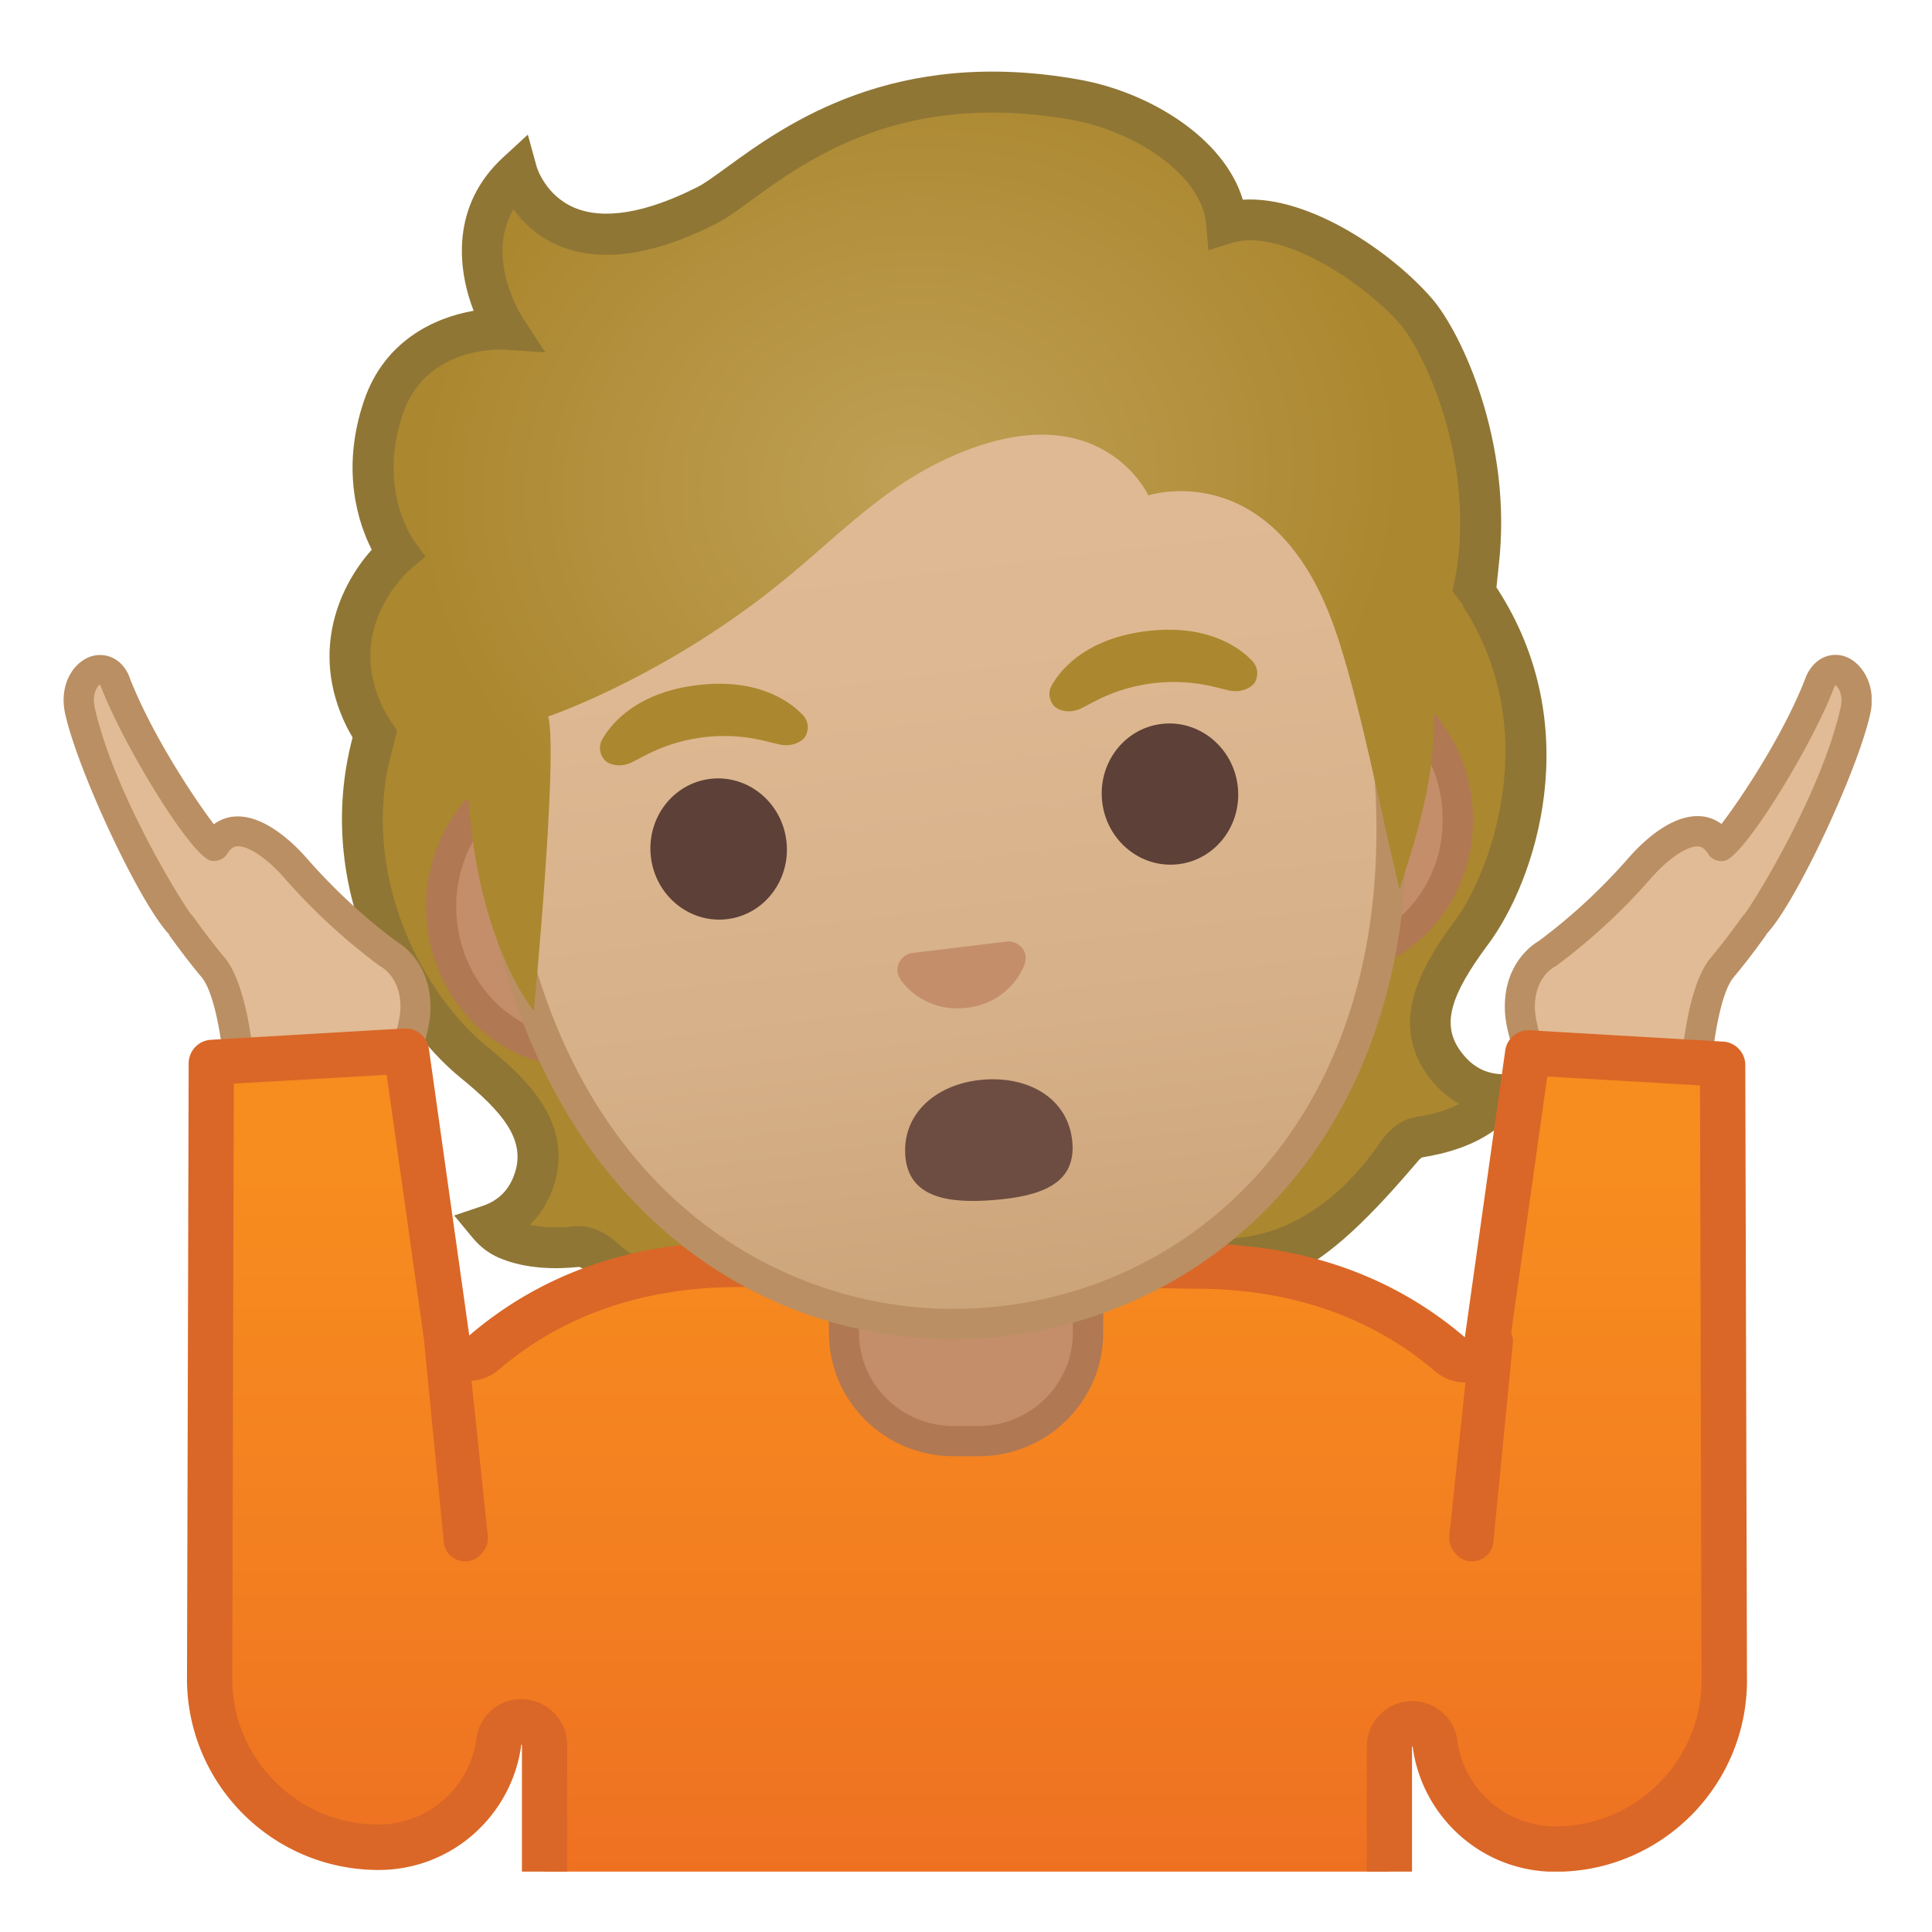 <svg viewBox="0 0 128 128" xmlns="http://www.w3.org/2000/svg" xmlns:xlink="http://www.w3.org/1999/xlink" width="512px" height="512px"><defs><path id="a" d="M4 4h120v120H4z"/></defs><clipPath id="b"><use xlink:href="#a"/></clipPath><g clip-path="url(#b)"><radialGradient id="c" cx="62.673" cy="46.083" r="22.357" gradientUnits="userSpaceOnUse"><stop stop-color="#BFA055" offset="0"/><stop stop-color="#AB872F" offset="1"/></radialGradient><path d="M92.48 76.58c.4-.58.86-1.13 1.58-1.24 1.18-.18 2.98-.62 4.31-1.67.39-.31.7-.71.91-1.16-1.04-.07-2.51-.49-3.68-2.19-1.79-2.6-.47-5.36 1.92-8.56 2.68-3.6 6.41-15.24-.33-24.31-1.05-.01-15.95 2.14-19.73 2.63-4.58.59-11.54 1.5-16.12 2.09l5.77 44.54c17.72-2.29 21.07-3.9 25.37-10.13z" fill="url(#c)"/><radialGradient id="d" cx="63.108" cy="53.438" r="22.022" gradientUnits="userSpaceOnUse"><stop stop-color="#BFA055" offset="0"/><stop stop-color="#AB872F" offset="1"/></radialGradient><path d="M40.02 83.38c-.54-.46-1.12-.87-1.84-.79-1.18.12-3.04.16-4.59-.51-.45-.2-.86-.5-1.18-.89.99-.33 2.36-1.09 3-3.06 1.04-3.19-1.34-5.59-4.04-7.78-4.41-3.59-10.09-13.1-5.89-23.59 1.01-.28 15.97-1.99 19.75-2.49 4.58-.59 11.54-1.5 16.12-2.09l5.53 43.63c-17.71 2.29-21.11 2.5-26.86-2.43z" fill="url(#d)"/><path d="M96.29 39.24l.29.41c6.06 8.69 1.91 18.55-.15 21.3-2.3 3.08-4.32 6.69-1.95 10.14.61.89 1.36 1.58 2.21 2.05-1.01.52-2.15.76-2.84.86-1.39.21-2.16 1.33-2.49 1.8-2.61 3.78-6.87 7.12-12.3 6.06 0 0-3.08 2.12-5.3 2.99l.11.82c9.62 1 13-.5 19.72-8.33.35-.4.51-.64.67-.67 1.41-.22 3.41-.73 4.94-1.94.55-.43 1-1.01 1.3-1.65l.83-1.79-1.97-.13c-1.09-.07-1.96-.6-2.66-1.61-1.16-1.68-.65-3.57 1.89-6.98 3.15-4.22 6.58-14.46.55-23.66v-.05l-2.85.38zM30.51 71.4c2.76 2.25 4.33 4.09 3.6 6.31-.36 1.11-1.07 1.83-2.15 2.19l-1.87.63 1.26 1.52c.46.55 1.04.99 1.68 1.27 1.8.78 3.86.77 5.28.62.16-.02.39.17.82.47 7.24 5.14 11.87 4.64 20.37 1.77l.14.15c-2-.29-5.73-1.52-5.73-1.52-4.91 1.75-9.52.53-13.01-2.45-.44-.38-1.47-1.26-2.87-1.11-.68.07-1.84.13-2.94-.1.72-.68 1.26-1.55 1.6-2.59 1.45-4.44-2.4-7.57-4.47-9.26-3.91-3.18-8.76-11.21-6.09-20.28l.18-.62-.05-.08-2.98.39c.03.05.05.1.08.15-2.66 10.08 2.76 18.97 7.15 22.54z" fill="#8F7635"/></g><g clip-path="url(#b)"><path d="M25.74 63.19a39.537 39.537 0 0 1-6.28-5.82c-1.27-1.41-3.87-3.58-5.27-1.33-.23.24-4.71-5.95-6.58-10.93-.8-1.67-2.81-.26-2.32 1.97 1.4 6.29 6.62 14.41 6.72 14.27.78 1.09 1.48 2.01 2.15 2.8 1.56 1.99 1.8 8.03 1.8 8.03l9.51 1.59 1.18-3.33c.5-1.52.86-2.66.87-3.62.06-2.67-1.74-3.61-1.78-3.63z" fill="#E0BB95"/><path d="M25.47 74.77c-.05 0-.11 0-.17-.01l-9.51-1.59a.985.985 0 0 1-.83-.95c-.09-2.21-.59-6.19-1.58-7.45-.64-.76-1.36-1.69-2.18-2.83l.02-.02c-1.95-2.03-6.06-10.83-6.9-14.62-.43-1.94.54-3.41 1.68-3.8.83-.28 1.93-.03 2.51 1.19 1.46 3.87 4.4 8.27 5.66 9.92.47-.35.96-.48 1.34-.51 1.86-.16 3.74 1.57 4.69 2.62 1.86 2.14 3.9 4.04 6.08 5.66.45.27 2.3 1.54 2.24 4.48-.02 1.1-.4 2.32-.92 3.92l-1.19 3.35c-.14.37-.53.64-.94.64zm-8.56-3.45l7.9 1.32.9-2.54c.45-1.36.8-2.48.82-3.31.04-1.99-1.2-2.69-1.25-2.72a.913.913 0 0 1-.13-.08 40.233 40.233 0 0 1-6.44-5.97c-1.11-1.22-2.31-2.01-3.01-1.95-.17.02-.4.09-.65.5-.04.06-.08.12-.13.17-.24.24-.62.35-.95.28-1.31-.28-5.84-7.72-7.29-11.56a.3.3 0 0 0-.09-.1c-.09.05-.52.58-.32 1.49 1.25 5.62 5.69 12.81 6.39 13.73.06.05.12.11.16.18.79 1.1 1.48 2 2.11 2.74 1.41 1.8 1.85 5.99 1.98 7.82z" fill="#BA8F63"/></g><g clip-path="url(#b)"><path d="M102.48 63.19c2.26-1.67 4.36-3.62 6.28-5.82 1.27-1.41 3.87-3.58 5.27-1.33.23.24 4.71-5.95 6.58-10.93.8-1.67 2.81-.26 2.32 1.97-1.4 6.29-6.62 14.41-6.72 14.27-.78 1.09-1.48 2.01-2.15 2.8-1.56 1.99-1.8 8.03-1.8 8.03l-9.51 1.59-1.18-3.33c-.5-1.52-.86-2.66-.87-3.62-.06-2.67 1.74-3.61 1.78-3.63z" fill="#E0BB95"/><path d="M102.75 74.77c-.42 0-.8-.26-.94-.67l-1.18-3.33c-.53-1.62-.91-2.83-.93-3.94-.06-2.94 1.79-4.22 2.24-4.48 2.18-1.62 4.22-3.51 6.07-5.64.96-1.07 2.83-2.79 4.7-2.63.38.03.87.16 1.34.51 1.27-1.64 4.2-6.03 5.63-9.83.62-1.3 1.72-1.55 2.55-1.27 1.15.4 2.1 1.93 1.68 3.8-.84 3.79-4.95 12.6-6.9 14.62l.02.01c-.82 1.14-1.54 2.08-2.2 2.86-.97 1.23-1.47 5.21-1.56 7.43-.02.47-.37.87-.83.95l-9.51 1.59c-.07.01-.13.02-.18.02zm.19-10.69c-.07.04-1.29.75-1.25 2.72.02.82.37 1.95.82 3.33l.9 2.52 7.9-1.32c.13-1.82.56-6.01 1.96-7.79a44.9 44.9 0 0 0 2.13-2.77c.05-.07.1-.13.16-.18.71-.92 5.14-8.11 6.39-13.73.19-.87-.19-1.39-.36-1.47.01.02-.03.07-.08.16-1.41 3.76-5.94 11.2-7.25 11.48-.33.07-.71-.04-.95-.28a.7.7 0 0 1-.13-.17c-.26-.41-.48-.48-.65-.5-.7-.06-1.9.73-3.03 1.97a40.076 40.076 0 0 1-6.42 5.96c-.05.02-.09.04-.14.07zm-.46-.89zm13.73-1.85z" fill="#BA8F63"/></g><g clip-path="url(#b)"><linearGradient id="e" x1="64.068" x2="64.068" y1="77.62" y2="129.91" gradientUnits="userSpaceOnUse"><stop stop-color="#F78C1F" offset="0"/><stop stop-color="#F37F20" offset=".494"/><stop stop-color="#ED6D23" offset="1"/></linearGradient><path d="M36.08 130.5v-14.91c0-.56-.31-1.07-.8-1.33-.22-.12-.47-.18-.72-.18-.24 0-.47.05-.68.16-.44.23-.75.64-.81 1.13-.52 3.99-3.95 7-7.97 7-3.03 0-5.87-1.19-7.99-3.36s-3.26-5.03-3.2-8.06L14 70.4l12.84-.76c0 .01.08.07.08.09l2.67 18.97a1.498 1.498 0 0 0 1.48 1.29c.35 0 .7-.12.97-.36 4.54-3.88 10.23-5.85 16.91-5.85 1.43 0 3.94-.07 6.85-.15 2.36-.06 5.04-.14 7.73-.19.17.07.35.11.53.11 2.87.05 5.74.13 8.25.2 2.9.08 5.4.15 6.83.15 6.68 0 12.37 1.97 16.91 5.85a1.478 1.478 0 0 0 1.5.26c.51-.19.88-.65.95-1.19l2.67-18.97.06-.09 12.83.75.14 40.56c.06 3.06-1.08 5.92-3.2 8.08s-4.96 3.36-7.99 3.36c-4.03 0-7.45-3.01-7.97-7a1.49 1.49 0 0 0-.8-1.14c-.22-.11-.45-.17-.69-.17s-.48.06-.7.17c-.49.26-.83.79-.83 1.35v14.79H36.08z" fill="url(#e)"/><path d="M25.62 71.21l2.49 17.69a3 3 0 0 0 1.91 2.39 3.015 3.015 0 0 0 3.01-.53c4.26-3.64 9.62-5.49 15.93-5.49 1.44 0 3.84-.07 6.87-.15 2.3-.06 4.89-.13 7.5-.19.23.06.48.1.73.1 2.86.05 5.72.13 8.24.2 3.03.08 5.43.15 6.87.15 6.31 0 11.67 1.85 15.93 5.49a3.015 3.015 0 0 0 3.01.53c1.02-.39 1.76-1.3 1.91-2.39l2.49-17.69 10.12.59.1 39.15v.05c.05 2.62-.93 5.1-2.77 6.98a9.651 9.651 0 0 1-6.92 2.91c-3.27 0-6.06-2.45-6.48-5.7-.13-.98-.74-1.82-1.62-2.27a3.007 3.007 0 0 0-2.8.03c-.98.52-1.59 1.54-1.59 2.65V129H37.58v-13.41c0-1.11-.65-2.15-1.63-2.67a3.034 3.034 0 0 0-2.79-.02c-.87.45-1.47 1.3-1.6 2.28a6.554 6.554 0 0 1-6.48 5.7c-2.63 0-5.08-1.03-6.92-2.91a9.61 9.61 0 0 1-2.77-6.98v-.05l.1-39.15 10.13-.58m1.25-3.07h-.11l-12.81.75c-.8.06-1.42.71-1.45 1.51l-.11 40.55c-.14 7.11 5.58 12.94 12.69 12.94 4.92 0 8.86-3.69 9.46-8.31l.04.02v16.41h58.97v-16.29l.04-.02c.6 4.62 4.54 8.31 9.46 8.31 7.11 0 12.83-5.84 12.69-12.94l-.11-40.55a1.56 1.56 0 0 0-1.45-1.51l-12.81-.75h-.11c-.78 0-1.45.59-1.54 1.38L97.05 88.6c-4.18-3.58-9.95-6.21-17.88-6.21-2.61 0-8.82-.23-15.05-.35v-.12c-6.26.12-12.53.35-15.15.35-7.93 0-13.7 2.63-17.88 6.21l-2.67-18.97c-.1-.79-.77-1.37-1.55-1.37z" fill="#DA6727"/></g><path d="M32 102.82l-.09.11c-.81.97-2.39.49-2.51-.77L28.11 89c-.05-.5.17-1 .58-1.29l2-1.45 1.63 15.5c.04.38-.07.76-.32 1.06zM96.34 102.82l.09.11c.81.97 2.39.49 2.51-.77L100.23 89c.05-.5-.17-1-.58-1.29l-2-1.45-1.63 15.5c-.04.38.08.76.32 1.06z" clip-path="url(#b)" fill="#DA6727"/><g clip-path="url(#b)"><path d="M63.17 95.48c-4 0-7.26-3.22-7.26-7.17v-8.98h16.16v8.98c0 3.96-3.25 7.17-7.26 7.17h-1.64z" fill="#C48E6A"/><path d="M71.08 80.33v7.98c0 3.4-2.81 6.17-6.26 6.17h-1.65c-3.45 0-6.26-2.77-6.26-6.17v-7.98h14.17m2-2H54.92v9.98c0 4.51 3.7 8.17 8.26 8.17h1.65c4.56 0 8.26-3.66 8.26-8.17v-9.98h-.01z" fill="#B07853"/></g><g clip-path="url(#b)"><defs><path id="f" d="M61.64 8.07h-.02c-40.48.21-32.19 46.42-32.19 46.42s4.54 8 4.54 7.84c-.03-1.26.41-6.14.41-6.14L32 53.59s3.46-22.65 6.04-22.18c3.97.72 23.63 1.78 23.66 1.78 6.97 0 13.28-.32 17.25-1.04 2.58-.47 8.59 1.51 9.51 3.97 1.19 3.15 2.79 17.55 2.79 17.55l-2.38 2.52s.44 4.9.41 6.14c0 .16 4.54-7.84 4.54-7.84S102.1 8.28 61.64 8.07z"/></defs></g><g clip-path="url(#b)"><path d="M38.19 69.66c-4.49 0-8.32-3.6-8.9-8.38-.31-2.51.33-4.98 1.78-6.97 1.44-1.97 3.51-3.2 5.83-3.49l49.72-6.05c.33-.04.66-.06.99-.06 4.49 0 8.32 3.6 8.9 8.38.63 5.18-2.79 9.87-7.61 10.45L39.18 69.6c-.33.04-.66.06-.99.06z" fill="#C48E6A"/><path d="M87.61 45.71c3.99 0 7.39 3.23 7.91 7.51.27 2.25-.29 4.48-1.6 6.26-1.28 1.74-3.1 2.84-5.14 3.08l-6.7.82-36.31 4.42-6.7.82c-.29.04-.58.05-.87.05-3.99 0-7.39-3.23-7.91-7.51-.56-4.63 2.46-8.82 6.74-9.34l6.7-.82 36.31-4.42 6.7-.82c.28-.03.58-.05.87-.05m0-2c-.37 0-.74.02-1.11.07l-6.7.82-36.31 4.42-6.7.82c-5.36.65-9.18 5.86-8.48 11.57.65 5.31 4.98 9.26 9.9 9.26.37 0 .74-.02 1.11-.07l6.7-.82 36.31-4.42 6.7-.82c5.36-.65 9.18-5.86 8.48-11.57-.65-5.31-4.99-9.26-9.9-9.26z" fill="#B07853"/><linearGradient id="g" x1="60.931" x2="60.931" y1="103.82" y2="29.051" gradientTransform="rotate(-6.927 -75.868 49.328)" gradientUnits="userSpaceOnUse"><stop stop-color="#CCA47A" offset="0"/><stop stop-color="#D6B088" offset=".257"/><stop stop-color="#DEB892" offset=".589"/><stop stop-color="#E0BB95" offset="1"/></linearGradient><path d="M63.12 87.72c-12.2 0-27.46-8.34-30.32-31.84-1.37-11.25.6-22 5.55-30.29 4.62-7.74 11.57-12.7 19.05-13.61.86-.1 1.73-.16 2.6-.16 15.57 0 29.25 15.85 31.8 36.87 1.34 10.98-.73 20.54-5.98 27.63-4.63 6.26-11.46 10.23-19.24 11.18-1.14.15-2.31.22-3.46.22z" fill="url(#g)"/><path d="M60 12.83c12.81 0 27.97 12.61 30.81 35.99 1.3 10.72-.7 20.03-5.79 26.92-4.47 6.04-11.05 9.87-18.55 10.78-1.11.13-2.23.2-3.35.2-11.79 0-26.55-8.11-29.33-30.96-1.34-11.03.58-21.56 5.42-29.65 4.46-7.47 11.14-12.26 18.31-13.13.82-.1 1.65-.15 2.48-.15m0-2c-.91 0-1.82.05-2.72.16C41.44 12.92 28.84 31.63 31.81 56c2.72 22.36 17.03 32.72 31.31 32.72 1.2 0 2.4-.07 3.59-.22C82.1 86.63 95.75 72.81 92.8 48.57 90 25.61 74.97 10.83 60 10.83z" fill="#BA8F63"/><g fill="#5D4037"><ellipse transform="rotate(-6.927 47.608 56.226)" cx="47.61" cy="56.25" rx="4.52" ry="4.68"/><ellipse transform="rotate(-6.927 77.506 52.584)" cx="77.51" cy="52.61" rx="4.52" ry="4.68"/></g><path d="M67.09 62.41c-.1-.03-.2-.04-.3-.04l-6.44.78c-.1.02-.19.06-.28.11-.55.31-.8.95-.45 1.56s1.85 2.26 4.44 1.95c2.58-.31 3.64-2.28 3.84-2.95.2-.68-.19-1.24-.81-1.41z" fill="#C48E6A"/><path d="M53.17 47.35c-.98-1.02-3.15-2.42-6.96-1.96s-5.58 2.33-6.29 3.56c-.32.54-.15 1.11.15 1.42.28.29 1.03.51 1.78.14.76-.36 2.2-1.34 4.78-1.67 2.58-.29 4.22.32 5.04.49s1.5-.21 1.7-.56c.21-.38.24-.97-.2-1.42zM82.95 43.77c-.98-1.02-3.15-2.42-6.96-1.96s-5.58 2.33-6.29 3.56c-.32.54-.15 1.11.15 1.42.28.29 1.03.51 1.78.14.76-.36 2.2-1.34 4.78-1.67 2.58-.29 4.22.32 5.04.49s1.5-.21 1.7-.56c.21-.38.23-.97-.2-1.42z" fill="#AB872F"/><radialGradient id="h" cx="60.983" cy="49.39" r="32.861" gradientTransform="matrix(.992 -.129 .111 .857 -5.738 -2.546)" gradientUnits="userSpaceOnUse"><stop stop-color="#BFA055" offset="0"/><stop stop-color="#AB872F" offset="1"/></radialGradient><path d="M46.75 12.86c-10.48 5.32-12.47-1.43-12.47-1.43-5.58 3.75-.83 9.62-.83 9.62s-6.11.34-8.02 5.91c-2 5.82.93 9.7.93 9.7s-5.34 4.45-2.18 10.87c2.09 4.26 6.86 5.47 6.86 5.47.69 9.7 4.33 13.97 4.33 13.97s1.62-17.02.95-19.5c0 0 6.77-2.28 14.08-7.82 4.94-3.74 8.12-7.8 13.93-9.93 8.85-3.24 11.75 3.1 11.75 3.1s8.23-2.71 12.3 8.68c1.67 4.69 3.17 12.68 4.37 17.51-.1-.42 2.39-6.14 2.25-11.59-.05-2.03 2.34-7.29 2.78-11.03.96-8.14-2.45-14.02-3.92-15.72-2.68-3.1-8.65-7.08-12.58-5.88-.35-4.33-4.25-7.88-8.51-8.72-11.64-2.3-22.89 5.2-26.02 6.79z" fill="url(#h)"/><path d="M22.96 48.13c.09.19.21.39.32.58l2.37 2.32.66-2.63-.36-.53c-.24-.35-.41-.65-.56-.94-2.63-5.36 1.65-9.08 1.83-9.24l.97-.82-.75-1.03c-.1-.14-2.46-3.44-.74-8.45 1.54-4.49 6.51-4.24 6.72-4.23l2.71.19-1.49-2.28c-.12-.18-2.51-3.93-.63-7.21.61.84 1.53 1.76 2.89 2.36 2.76 1.22 6.3.75 10.52-1.39.68-.34 1.42-.88 2.35-1.56 3.77-2.74 10.08-7.33 21.29-5.32 4.05.73 8.59 3.59 8.86 6.95l.14 1.68 1.61-.5c3.15-.96 8.62 2.53 11.15 5.47 1.3 1.51 4.67 8.05 3.77 15.64-.05.42-.13.87-.24 1.39l-.12.58.05.07 1.2 1.57 1.67-1.94c.02-.21.11-1.06.14-1.35.97-8.26-2.52-15.55-4.42-17.73-2.62-3.03-8.09-6.83-12.53-6.55-1.25-4.14-6.24-7.13-10.81-7.95-12.34-2.22-19.51 2.99-23.36 5.79-.8.58-1.49 1.09-1.98 1.33-3.39 1.72-6.21 2.19-8.16 1.35-1.9-.82-2.45-2.63-2.47-2.69l-.59-2.14-1.63 1.5c-3.45 3.17-3.06 7.34-1.96 10.17-2.61.45-5.91 2-7.25 5.92-1.6 4.67-.35 8.24.5 9.91-2 2.22-4.18 6.6-1.67 11.71z" fill="#8F7635"/><path d="M71.05 75.72c.22 2.78-2.21 3.55-5.27 3.79s-5.58-.21-5.8-2.92c-.22-2.86 2.12-4.82 5.17-5.06 3.06-.24 5.67 1.28 5.9 4.19z" fill="#6D4C41"/></g></svg>
